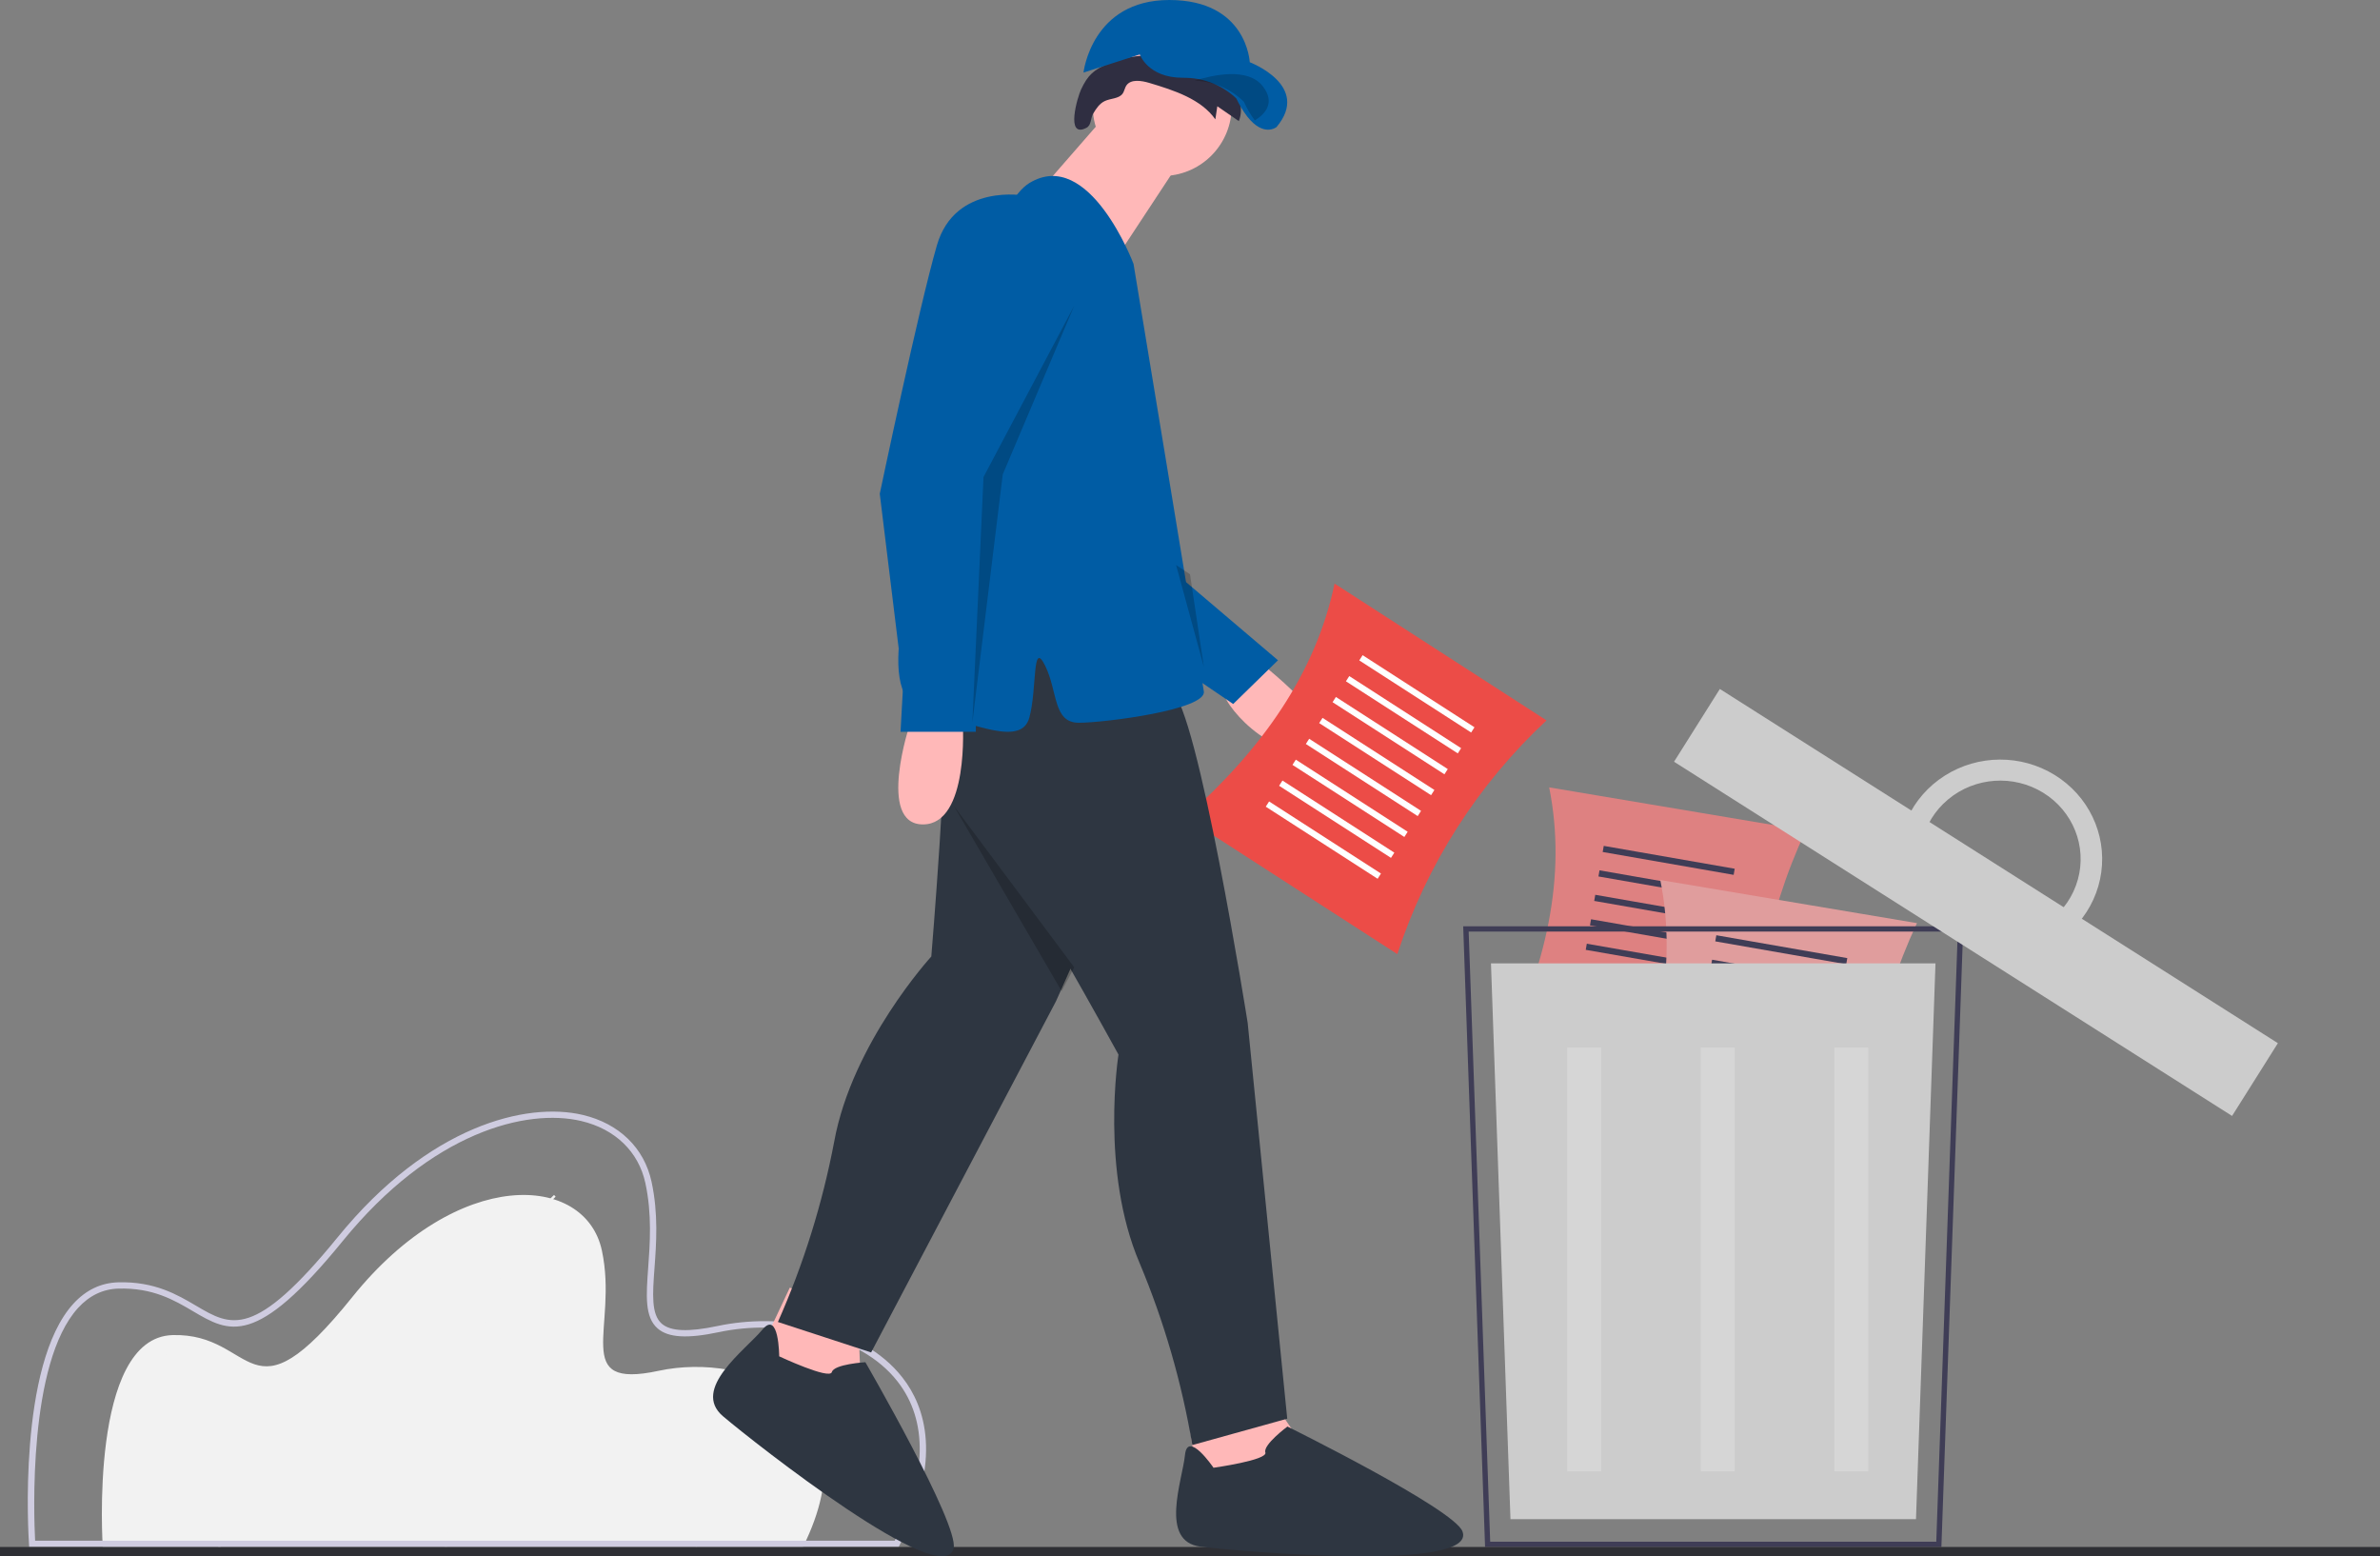 <svg width="257" height="168" viewBox="0 0 257 168" fill="none" xmlns="http://www.w3.org/2000/svg">
<rect x="0" y="0" width="257" height="168" fill="#808080" stroke="none"/>
<path d="M86.708 167H11.098C11.098 167 9.565 144.384 18.633 144.127C27.701 143.87 26.68 154.15 38.047 140.015C49.414 125.879 63.207 126.65 64.995 135.003C66.783 143.356 61.547 150.038 71.126 147.982C80.705 145.926 94.499 151.323 86.708 167Z" fill="#F2F2F2"/>
<path d="M48.262 167L48 166.99C48.61 152.153 51.787 142.62 54.345 137.236C57.123 131.39 59.799 129.023 59.826 129L60 129.191C59.974 129.214 57.328 131.558 54.573 137.364C52.029 142.726 48.869 152.219 48.262 167Z" fill="#F2F2F2"/>
<path d="M75.242 167L75 166.927C77.91 156.591 84.762 150.065 84.831 150L85 150.193C84.932 150.257 78.131 156.737 75.242 167Z" fill="#F2F2F2"/>
<path d="M23.71 168L23.457 167.964C24.459 160.493 22.648 154.696 20.953 151.149C19.116 147.309 17.021 145.211 17 145.191L17.177 145C17.198 145.021 19.326 147.151 21.182 151.032C22.893 154.613 24.722 160.463 23.71 168Z" fill="#F2F2F2"/>
<path fill-rule="evenodd" clip-rule="evenodd" d="M3.153 167H97.042L97.137 166.813C101.813 157.52 99.9 151.854 97.471 148.736C92.958 142.942 83.965 141.773 77.52 143.139C74.352 143.811 72.427 143.735 71.463 142.9C70.307 141.899 70.469 139.692 70.675 136.897V136.897L70.675 136.896C70.867 134.284 71.106 131.033 70.356 127.573C69.563 123.919 66.857 121.29 62.93 120.359C56.852 118.92 46.28 121.509 36.481 133.542C27.436 144.65 24.949 143.184 21.183 140.964L21.183 140.964L21.165 140.954C19.171 139.778 16.696 138.32 12.766 138.431C10.907 138.483 9.278 139.259 7.926 140.738C1.879 147.355 3.077 165.898 3.131 166.684L3.153 167ZM96.62 166.322H3.793C3.66 163.815 2.997 147.14 8.432 141.194C9.654 139.857 11.118 139.155 12.786 139.108C16.516 139.003 18.812 140.355 20.835 141.547C24.76 143.86 27.596 145.532 37.012 133.969C46.611 122.18 56.888 119.624 62.772 121.019C66.433 121.886 68.954 124.327 69.689 127.716C70.418 131.081 70.183 134.278 69.994 136.847L69.994 136.848C69.775 139.832 69.602 142.188 71.014 143.411C72.169 144.411 74.22 144.532 77.663 143.802C84.104 142.436 92.791 143.836 96.932 149.151C100.213 153.364 100.104 159.298 96.62 166.322Z" fill="#CFCCE0"/>
<path d="M189.716 119L162 114.346C166.954 104.423 169.218 94.619 167.284 85L195 89.654C190.689 98.845 188.871 108.944 189.716 119Z" fill="#DE8181"/>
<path d="M173.178 91.315L187.319 93.783L187.205 94.443L173.063 91.975L173.178 91.315Z" fill="#3F3D56"/>
<path d="M172.721 93.955L186.862 96.424L186.748 97.084L172.606 94.616L172.721 93.955Z" fill="#3F3D56"/>
<path d="M172.263 96.597L186.404 99.066L186.29 99.726L172.148 97.258L172.263 96.597Z" fill="#3F3D56"/>
<path d="M171.806 99.237L185.947 101.705L185.833 102.366L171.691 99.897L171.806 99.237Z" fill="#3F3D56"/>
<path d="M171.348 101.878L185.49 104.346L185.376 105.006L171.234 102.538L171.348 101.878Z" fill="#3F3D56"/>
<path d="M170.89 104.519L185.032 106.987L184.918 107.647L170.776 105.179L170.89 104.519Z" fill="#3F3D56"/>
<path d="M170.433 107.16L184.575 109.628L184.461 110.288L170.319 107.82L170.433 107.16Z" fill="#3F3D56"/>
<path d="M169.975 109.801L184.117 112.269L184.003 112.929L169.861 110.461L169.975 109.801Z" fill="#3F3D56"/>
<path d="M201.716 129L174 124.346C178.954 114.423 181.218 104.619 179.284 95L207 99.654C202.689 108.845 200.871 118.944 201.716 129Z" fill="#E09D9D"/>
<path d="M185.335 100.963L199.477 103.431L199.362 104.092L185.22 101.623L185.335 100.963Z" fill="#3F3D56"/>
<path d="M184.878 103.604L199.02 106.072L198.905 106.732L184.763 104.264L184.878 103.604Z" fill="#3F3D56"/>
<path d="M184.421 106.246L198.563 108.714L198.448 109.375L184.306 106.906L184.421 106.246Z" fill="#3F3D56"/>
<path d="M183.963 108.886L198.105 111.354L197.99 112.014L183.848 109.546L183.963 108.886Z" fill="#3F3D56"/>
<path d="M183.506 111.527L197.648 113.995L197.533 114.655L183.391 112.187L183.506 111.527Z" fill="#3F3D56"/>
<path d="M183.048 114.168L197.19 116.636L197.075 117.296L182.933 114.828L183.048 114.168Z" fill="#3F3D56"/>
<path d="M182.591 116.808L196.733 119.277L196.618 119.937L182.476 117.469L182.591 116.808Z" fill="#3F3D56"/>
<path d="M182.133 119.449L196.275 121.917L196.16 122.578L182.018 120.11L182.133 119.449Z" fill="#3F3D56"/>
<path fill-rule="evenodd" clip-rule="evenodd" d="M160.362 167H209.638L212 100H158L160.353 166.726L160.362 167ZM209.085 166.433H160.915L158.592 100.567H211.408L209.085 166.433Z" fill="#3F3D56"/>
<path d="M206.895 164H163.105L161 104H209L206.895 164Z" fill="#CCCCCC"/>
<g opacity="0.2">
<rect x="169.23" y="113.088" width="3.663" height="45.745" fill="white"/>
<rect x="183.654" y="113.088" width="3.663" height="45.745" fill="white"/>
<rect x="198.078" y="113.088" width="3.663" height="45.745" fill="white"/>
</g>
<path d="M180.768 82.232L185.715 74.377L245.973 112.614L241.026 120.469L180.768 82.232Z" fill="#CCCCCC"/>
<path d="M221.876 83.664C218.245 81.421 213.61 81.448 210.007 83.732C206.404 86.016 204.494 90.139 205.116 94.289L208.031 96.088C206.527 92.678 207.473 88.709 210.365 86.298C213.257 83.887 217.42 83.596 220.635 85.58C223.849 87.564 225.365 91.36 224.375 94.944C223.384 98.529 220.117 101.065 216.316 101.201L219.231 103C223.338 101.769 226.335 98.316 226.903 94.159C227.471 90.002 225.508 85.903 221.876 83.664L221.876 83.664Z" fill="#CCCCCC"/>
<rect y="167" width="257" height="1" fill="#2E2F34"/>
<path d="M135.404 71C135.404 71 146.436 79.349 141.91 80.789C137.384 82.228 131.727 75.894 132.01 74.167C132.293 72.44 135.404 71 135.404 71Z" fill="#FFB8B8"/>
<path d="M125.907 61L138 71.278L133.163 76L125 70.444L125.907 61Z" fill="#005CA4"/>
<path d="M150.89 103L128 88.229C136.27 80.893 142.097 72.652 144.11 63L167 77.771C159.588 84.671 154.044 93.353 150.89 103Z" fill="#EC4C47"/>
<path d="M147.14 70.729L159.219 78.512L158.859 79.076L146.779 71.293L147.14 70.729Z" fill="white"/>
<path d="M145.698 72.984L157.777 80.767L157.416 81.331L145.337 73.548L145.698 72.984Z" fill="white"/>
<path d="M144.255 75.24L156.335 83.023L155.974 83.587L143.895 75.804L144.255 75.24Z" fill="white"/>
<path d="M142.812 77.496L154.891 85.279L154.531 85.843L142.451 78.06L142.812 77.496Z" fill="white"/>
<path d="M141.369 79.751L153.449 87.535L153.088 88.099L141.009 80.315L141.369 79.751Z" fill="white"/>
<path d="M139.927 82.007L152.006 89.79L151.646 90.354L139.566 82.571L139.927 82.007Z" fill="white"/>
<path d="M138.485 84.263L150.564 92.046L150.203 92.61L138.124 84.827L138.485 84.263Z" fill="white"/>
<path d="M137.041 86.519L149.121 94.302L148.76 94.866L136.681 87.083L137.041 86.519Z" fill="white"/>
<path d="M85.29 139L81 148.103L93 151L92.666 142.224L85.29 139Z" fill="#FFB8B8"/>
<path d="M128 150.5L129.413 161L141 156.5L135.913 149L128 150.5Z" fill="#FFB8B8"/>
<path d="M103.288 58C103.288 58 101.507 69.435 101.992 74.873C102.476 80.312 100.566 103.257 100.566 103.257C100.566 103.257 92.023 112.58 90.083 123.227C88.809 129.935 86.767 136.474 84 142.713L94.067 146L114.016 108.112C114.016 108.112 128.322 76.702 126.901 73.71C125.479 70.718 123.25 58.662 123.25 58.662L103.288 58Z" fill="#2E3641"/>
<path d="M84.139 146.421C84.139 146.421 84.127 141.364 82.317 143.547C80.507 145.73 74.597 149.945 78.077 152.893C81.557 155.842 101.88 171.821 102.974 167.151C103.581 164.557 93.445 147.054 93.445 147.054C93.445 147.054 90.06 147.263 89.826 148.12C89.591 148.976 84.139 146.421 84.139 146.421Z" fill="#2E3641"/>
<path d="M119.788 12L112 20.932L119.788 29L127 18.051L119.788 12Z" fill="#FFB8B8"/>
<path d="M133 11.497C133.002 15.5 129.859 18.799 125.86 18.991C121.861 19.183 118.417 16.201 118.035 12.216C117.653 8.231 120.468 4.649 124.43 4.078C128.392 3.506 132.105 6.148 132.864 10.078C132.954 10.546 133 11.021 133 11.497Z" fill="#FFB8B8"/>
<path d="M119.78 6.819C122.441 5.689 125.577 5.833 128.384 6.615C129.976 7.058 131.548 7.727 132.662 8.856C133.777 9.985 134.35 11.649 133.771 13.074L131.45 11.471L131.237 12.884C129.705 10.702 126.796 9.753 124.098 8.949C123.254 8.698 122.133 8.526 121.647 9.204C121.442 9.49 121.418 9.863 121.2 10.14C120.791 10.661 119.937 10.615 119.311 10.903C118.725 11.174 118.37 11.725 118.054 12.251C117.738 12.776 117.878 13.512 117.305 13.806C115.01 14.984 116.363 10.449 116.737 9.656C117.477 8.091 118.093 7.535 119.78 6.819Z" fill="#2F2E41"/>
<path d="M98 74.539C98 74.539 102.84 85.077 106.257 89.35C109.674 93.622 120.778 113.845 120.778 113.845C120.778 113.845 118.785 126.378 123.056 136.347C125.702 142.657 127.613 149.252 128.75 156L139 153.152L134.729 110.427C134.729 110.427 129.319 76.248 126.472 74.539C123.625 72.83 115.083 64 115.083 64L98 74.539Z" fill="#2E3641"/>
<path d="M122.402 28.485C122.402 28.485 117.622 15.819 111.154 19.76C104.686 23.7 99.625 58.883 99.625 58.883C99.625 58.883 93.719 74.927 99.625 76.615C105.53 78.304 110.31 80.556 111.154 77.46C111.998 74.364 111.435 69.016 112.841 71.83C114.247 74.645 113.685 78.023 116.497 78.023C119.309 78.023 130.276 76.615 129.995 74.645C129.713 72.675 122.402 28.485 122.402 28.485Z" fill="#005CA4"/>
<path d="M98.267 78.105C98.267 78.105 94.638 89 99.664 89C104.69 89 103.963 78 103.963 78L98.267 78.105Z" fill="#FFB8B8"/>
<path d="M131.039 158.449C131.039 158.449 128.238 154.328 127.958 157.075C127.678 159.822 125.158 166.415 129.638 166.964C134.119 167.514 159.601 169.711 157.921 165.316C156.988 162.876 139.019 154 139.019 154C139.019 154 136.359 155.976 136.639 156.8C136.919 157.625 131.039 158.449 131.039 158.449Z" fill="#2E3641"/>
<path d="M137.847 13.712C137.847 13.712 136.475 14.851 134.694 12.598C134.228 11.985 133.829 11.327 133.504 10.634C132.071 9.258 130.15 8.46 128.13 8.404C127.994 8.398 127.855 8.395 127.713 8.395C123.949 8.395 123.08 5.877 123.08 5.877L117 7.835C117 7.835 117.869 0 126.265 0C134.662 0 134.952 6.716 134.952 6.716C134.952 6.716 141.611 9.235 137.847 13.712Z" fill="#005CA4"/>
<path opacity="0.2" d="M135.498 13C135.036 12.373 134.641 11.699 134.32 10.99C132.901 9.582 130.999 8.766 129 8.708C131.095 8.053 134.738 7.291 136.326 9.272C137.788 11.096 136.573 12.339 135.498 13Z" fill="black"/>
<path d="M110.701 21.122C110.701 21.122 103.131 19.71 101.168 26.486C99.206 33.262 95 53.308 95 53.308L97.523 73.918L97.243 79H105.374V73.636C105.374 73.071 106.495 51.049 106.495 51.049L115.747 29.874C115.747 29.874 117.71 23.098 110.701 21.122Z" fill="#005CA4"/>
<path opacity="0.2" d="M116 33L106.202 51.498L105 78L108.28 51.213L116 33Z" fill="black"/>
<path opacity="0.2" d="M127 61L130 72L128.5 61.993L127 61Z" fill="black"/>
<path opacity="0.2" d="M103 87L116 104.429L114.64 107L103 87Z" fill="black"/>
</svg>
